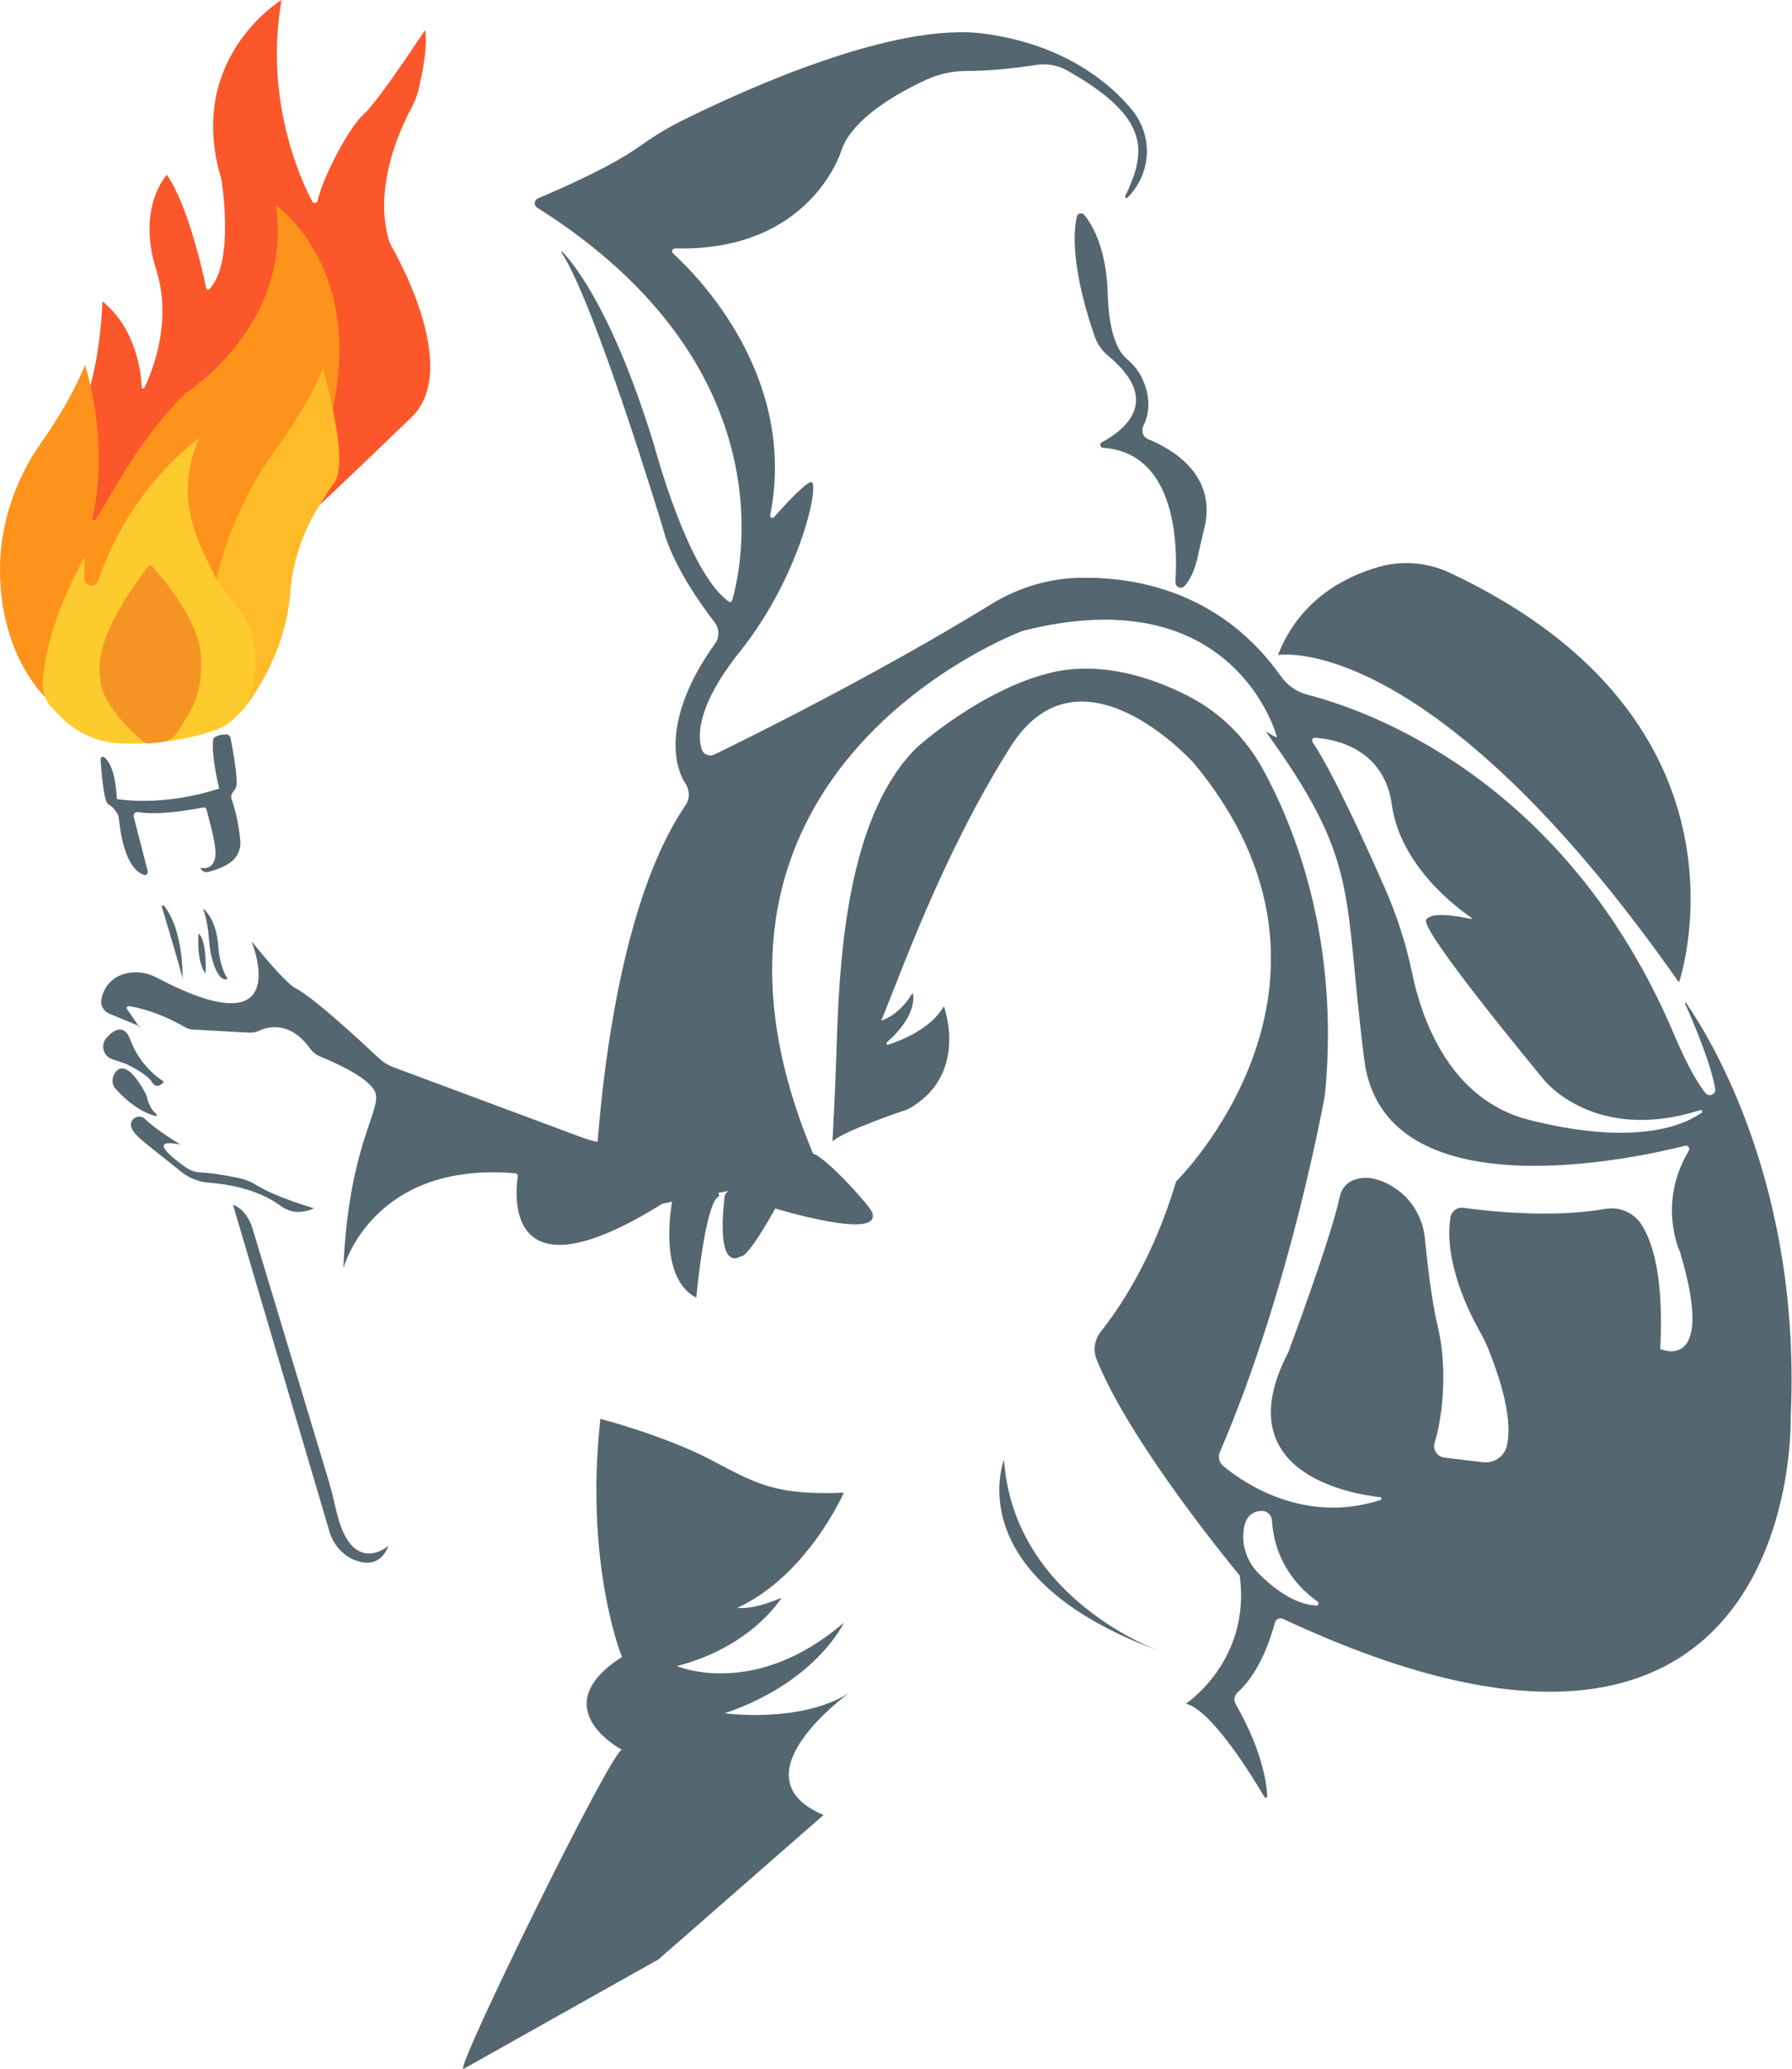 <?xml version="1.0" encoding="UTF-8"?>
<svg id="_Шар_2" data-name="Шар 2" xmlns="http://www.w3.org/2000/svg" viewBox="0 0 80.53 92.95">
  <defs>
    <style>
      .cls-1 {
        fill: #546670;
      }

      .cls-2 {
        fill: #ffbc28;
      }

      .cls-3 {
        fill: #fb572a;
      }

      .cls-4 {
        fill: #fe931c;
      }

      .cls-5 {
        fill: #f49423;
      }

      .cls-6 {
        fill: #fecb2e;
      }
    </style>
  </defs>
  <g id="_Шар_1-2" data-name="Шар 1">
    <g>
      <path class="cls-1" d="M20.81,92.95c-.18-.34,6.66-14.3,7.14-14.33,0,0-3.57-1.87,0-4.17,0,0-1.69-4.11-.97-10.7,0,0,2.93.77,4.98,1.85s2.88,1.59,5.96,1.47c0,0-1.63,3.72-4.78,5.17,0,0,.59.14,1.98-.45,0,0-1.3,2.19-4.7,3.07,0,0,3.49,1.51,7.5-1.95,0,0-1.21,2.66-5.35,4.07,0,0,3.34.47,5.56-.89,0,0-5.2,3.75-1.12,5.46l-7.42,6.49-8.78,4.93Z"/>
      <path class="cls-1" d="M52.15,74.2s-6.6-2.3-7.03-8.61c0,0-2.12,5.27,7.03,8.61Z"/>
      <path class="cls-1" d="M15.96,70.1c1.17.47,1.49-.64,1.49-.64,0,0-1.65,1.44-2.34-1.59-.11-.47-.22-.94-.36-1.4l-3.39-11.23s-.2-.85-.89-1.11l4.33,14.67c.17.59.59,1.08,1.16,1.31Z"/>
      <path class="cls-1" d="M8.13,51.44s-1.13-.68-1.61-1.16c-.28-.28-.76.02-.61.39.15.4.77.79,2.22,1.97.36.29.8.47,1.26.5.8.06,2.17.27,3.22,1.04.26.19.57.3.89.27.2-.02.42-.06.61-.16,0,0-1.68-.48-2.57-1.03-.27-.17-.56-.28-.87-.34-.47-.1-1.15-.22-1.65-.24-.25-.01-.48-.09-.69-.24-.62-.44-1.73-1.32-.2-1.01Z"/>
      <path class="cls-1" d="M7.01,50.15c-.3-.07-.98-.31-1.81-1.22-.16-.18-.19-.44-.07-.66.19-.34.6-.59,1.38.8.05.09.09.19.11.29.04.17.15.49.42.71.03.03,0,.08-.03.07Z"/>
      <path class="cls-1" d="M7.36,48.6s-1.04-.62-1.49-1.85c-.29-.8-.78-.46-1.08-.12-.27.3-.17.78.2.94.08.03.17.07.28.1.17.05.35.11.51.19.34.17.88.48,1.04.75.24.4.54,0,.54,0Z"/>
      <path class="cls-1" d="M6.27,46.16l-.56-.82c-.04-.06,0-.14.08-.13.37.05,1.29.24,2.54.95.11.06.22.1.35.1l2.52.14c.15,0,.31-.02.45-.09.4-.19,1.39-.45,2.3.82.1.15.25.26.41.33.64.26,2.24.96,2.5,1.61.32.81-1.19,2.32-1.43,7.92,0,0,1.27-4.83,7.73-4.27.07,0,.12.07.11.14-.13.88-.6,5.83,6.91.96.02-.01.05,0,.05.03-.1.51-.62,3.58,1.06,4.46,0,0,.38-4.18.99-4.54.34-.2-1.51-1.09-2.32-.93-.14.03-.27-.03-.33-.16-.2-.41-.8-1.16-2.49-1.33-.31-.03-.61-.11-.9-.21l-8.54-3.18c-.25-.09-.49-.24-.68-.42-.79-.74-2.93-2.73-3.76-3.15-.44-.23-1.72-1.8-1.94-2.08,0,0-.02,0-.01,0,.2.51,1.7,4.76-4.26,1.62-.41-.22-.89-.3-1.35-.2s-.97.4-1.14,1.14c-.06.28.08.56.34.67l1.4.58Z"/>
      <path class="cls-1" d="M35.87,51.99c.24-.21.58-.24.85-.07.74.46,2.36,2.26,2.47,2.55.5,1.31-4.35-.17-4.35-.17,0,0-1.24,2.27-1.57,2.15,0,0-1.12.85-.7-2.75,0,0,.73-1.18,2.24-.79l1.06-.93Z"/>
      <path class="cls-1" d="M7.36,40.68s-.11,0-.09.05c.22.74.93,3.1.93,3.24,0,.16.11-2.1-.84-3.29Z"/>
      <path class="cls-1" d="M8.92,41.94s-.11,1.25.32,1.81c0,0,.08-1.48-.32-1.81Z"/>
      <path class="cls-1" d="M9.17,40.86c.17.16.56.61.64,1.66.02.32.08.64.18.95.06.18.14.36.22.47.02.02.01.06-.02.06-.11.03-.39,0-.63-.82-.09-.29-.14-.59-.16-.9-.03-.36-.1-1.01-.26-1.4-.01-.03.02-.05.04-.03Z"/>
      <path class="cls-1" d="M6.48,39.31c-.32-.09-.93-.53-1.14-2.54-.01-.1-.04-.19-.1-.27-.08-.12-.21-.28-.37-.36-.21-.11-.32-1.52-.35-2.02,0-.09.1-.15.17-.09.2.16.5.6.56,1.87,0,0,2,.38,4.6-.47,0,0-.39-1.56-.26-2.25,0,0,.16-.19.58-.18.09,0,.17.07.19.16.07.35.25,1.28.28,1.99,0,.15-.04.29-.14.4l-.03.04c-.08.09-.1.22-.06.33.11.3.31.98.39,1.85.04.41-.16.8-.5,1.02-.22.14-.52.28-.95.39-.15.04-.3-.05-.35-.19h0s.55.16.67-.45c.07-.38-.1-1.09-.39-2.17-.02-.06-.08-.1-.14-.09-.42.08-1.96.37-2.94.21-.12-.02-.22.09-.19.21l.63,2.45c.02.1-.06.19-.16.16Z"/>
      <g>
        <path class="cls-3" d="M14.22,22.82s1.14-1.05,4.27-4.07c2.34-2.26-.93-7.74-.93-7.74,0,0-1.11-2.34.97-6.24.12-.22.21-.46.27-.71.16-.67.44-1.99.3-2.71,0,0-2.1,3.21-2.78,3.81-.61.54-1.79,2.73-2.05,3.86-.03.12-.19.14-.24.03-.57-1.08-2.15-4.61-1.38-9.05,0,0-4.35,2.62-2.7,8.06,0,0,.62,3.74-.55,4.94-.04.04-.12.02-.13-.04-.14-.67-.81-3.71-1.77-5.11,0,0-1.37,1.45-.48,4.27.74,2.34-.19,4.6-.53,5.3-.03.06-.12.04-.12-.02-.03-.69-.26-2.65-1.77-3.86,0,0-.08,4.63-1.85,6.38s1.09,5.87,1.09,5.87l10.4-2.98Z"/>
        <path class="cls-4" d="M12.41,9.23s4.15,2.86,2.42,9.68-5.08,10.49-5.08,10.49l-7.66,1.98S0,29.53,0,25.58c0-2.04.68-4.02,1.85-5.69.65-.92,1.44-2.18,1.97-3.49,0,0,1.13,3.36.34,6.87-.02.09.1.15.15.06.83-1.36,2.13-3.83,4.06-5.69,0,0,4.8-3.02,4.03-8.43Z"/>
        <path class="cls-2" d="M11.1,31.66c.72-.99,1.77-2.78,1.94-5,.1-1.36.53-2.67,1.24-3.84.27-.45.54-.86.74-1.13.68-.89-.38-4.65-.52-5.12-.02.04-.49,1.4-2.06,3.55-.86,1.18-1.56,2.46-2.07,3.82-.26.7-.5,1.44-.64,2.1"/>
        <path class="cls-6" d="M9.72,26.04c-.52-1.23-2.08-3.41-.77-6.35,0,0-3.06,2.09-4.54,6.4-.12.34-.62.26-.62-.1,0-.44.02-.82.05-1,0,0-1.75,2.85-1.92,5.69-.02.39.11.77.37,1.07.15.17.33.36.54.56.73.69,1.68,1.08,2.68,1.1s2.45-.05,3.91-.52c.63-.2.83-.28,1.6-1.11.13-.14,1.01-2.55-.1-4.15l-1.19-1.58Z"/>
        <path class="cls-5" d="M6.67,25.43s.11-.05.15,0c.39.43,2.07,2.35,2.2,3.96.14,1.66-.35,2.43-1.06,3.53-.14.22-.38.37-.65.41l-.56.07c-.12.02-.25-.02-.34-.1-.44-.38-1.69-1.52-1.87-2.56-.17-.94-.18-2.24,2.12-5.3Z"/>
      </g>
      <path class="cls-1" d="M75.45,44.15s4.04-11.69-10.31-18.42c-.99-.46-2.12-.56-3.17-.26-1.52.43-3.57,1.47-4.54,3.96,0,0,6.85-1.21,18.02,14.71Z"/>
      <path class="cls-1" d="M75.81,45.05s-.11,0-.08.05c.93,2.11,1.25,3.23,1.35,3.82.04.25-.28.39-.44.19-.73-.92-1.38-2.58-1.67-3.23-4.92-10.99-13.58-13.99-16.2-14.66-.49-.13-.92-.42-1.21-.84-2.69-3.78-6.47-4.46-8.99-4.42-1.43.02-2.81.44-4.03,1.19-5.14,3.16-10.95,6.03-12.43,6.75-.23.11-.51,0-.58-.25-.19-.62-.19-1.98,1.72-4.37,2.81-3.52,3.63-7.78,3.18-7.62-.33.12-1.22,1.09-1.65,1.58-.07.07-.19.01-.17-.08,1.23-6.18-3.19-10.7-4.36-11.77-.09-.08-.03-.23.09-.23,6.09.16,7.46-4.37,7.46-4.37.47-1.45,2.53-2.61,3.81-3.2.56-.26,1.18-.4,1.8-.4,1.16,0,2.38-.15,3.13-.27.5-.08,1.01.01,1.44.26,3.79,2.14,3.51,3.68,2.59,5.63-.03.07.05.12.1.07.56-.57.78-1.2.85-1.74.1-.81-.16-1.62-.68-2.24-.85-1.03-2.89-2.9-6.64-3.39-4.03-.53-10.69,2.49-13.57,3.92-.68.34-1.32.74-1.94,1.18-1.23.88-3.55,1.9-4.51,2.3-.18.07-.2.32-.04.42,11.43,7.21,9.11,16.48,8.76,17.65-.02.07-.1.09-.15.05-1.84-1.29-3.35-7.01-3.35-7.01-1.79-5.85-3.52-8.07-4.13-8.71-.02-.02-.06,0-.04.03,1.5,2.26,4.53,12.29,4.53,12.29.42,1.7,1.72,3.51,2.36,4.34.21.27.22.66.02.94-2.38,3.32-1.86,5.51-1.34,6.29.2.3.21.69,0,.99-3.97,5.85-4.12,18.49-4.12,18.49l10.24-1.98c-8.22-17.97,9.03-24.35,9.03-24.35,9.11-2.33,11.24,4.09,11.43,4.75,0,.02-.02.04-.03.03l-.47-.26c4.29,5.93,3.46,7.17,4.43,14.76.89,6.92,12.21,4.41,14.42,3.85.13-.03.23.11.16.23-1.43,2.38-.39,4.55-.39,4.55,1.65,5.52-.89,4.35-.89,4.35.16-3.12-.31-4.73-.82-5.55-.34-.56-1-.86-1.65-.74-2.43.42-5.28.1-6.38-.05-.28-.04-.54.16-.58.44-.3,1.98.83,4.24,1.29,5.06.16.28.3.57.42.86.93,2.32.99,3.61.83,4.32-.11.5-.6.82-1.1.75l-1.72-.21c-.32-.04-.52-.36-.43-.66.43-1.43.54-3.56.15-5.18-.28-1.17-.48-2.9-.59-4.02-.09-.89-.55-1.7-1.29-2.21-.83-.57-1.47-.56-1.88-.41-.34.12-.58.41-.65.75-.4,1.89-2.32,7.01-2.32,7.01-2.8,5.38,2.75,6.35,4.13,6.5.07,0,.08.11.01.13-3.44,1.11-6.17-.79-7.06-1.53-.19-.15-.24-.41-.15-.63,3.2-7.42,4.72-16.05,4.72-16.05.69-7.04-1.42-12.15-2.81-14.67-.75-1.36-1.88-2.48-3.25-3.2-1.74-.92-4.02-1.6-6.15-1.12-3.18.73-6.09,3.35-6.09,3.35-3,2.9-3.49,8.79-3.63,13.06-.07,2.38-.2,4.68-.2,4.68.48-.48,3.39-1.45,3.39-1.45,2.67-1.47,1.7-4.38,1.62-4.62,0,0-.01,0-.01,0-.59,1.02-1.92,1.53-2.49,1.72-.06.02-.11-.06-.06-.11,1.24-1.1,1.21-1.92,1.17-2.16,0-.03-.04-.03-.06,0-.52.87-1.18,1.12-1.34,1.18-.01,0-.03,0-.02-.02.85-2,2.66-7.29,5.79-12.26,3.14-5,8.26.73,8.26.73,8.22,9.92-.81,18.79-.81,18.79-1.04,3.52-2.62,5.79-3.38,6.74-.28.35-.36.83-.19,1.25,1.54,3.85,6.43,9.71,6.43,9.71.52,3.83-2.42,5.76-2.42,5.76,1.17.28,3.01,3.31,3.53,4.19.04.06.13.03.13-.04-.1-1.69-1.02-3.44-1.42-4.13-.1-.18-.06-.4.09-.53,1.02-.93,1.5-2.48,1.67-3.13.04-.16.22-.24.37-.17,23.37,10.94,22.81-9.05,22.81-9.05.49-10.36-3.58-17.01-4.69-18.61ZM59.15,72.14c-1.01-.05-1.96-.82-2.56-1.41-.51-.5-.78-1.2-.71-1.91.07-.78.5-.93.84-.93.24,0,.42.19.44.43.13,2.09,1.46,3.23,2.05,3.64.08.06.04.19-.06.18ZM76.46,50c-.71.51-2.87,1.55-7.74.32-3.6-.91-4.85-4.58-5.27-6.64-.27-1.29-.68-2.55-1.21-3.76-.95-2.16-2.35-5.22-3.25-6.57-.06-.09,0-.21.11-.2.78.05,3.09.41,3.45,3.02.39,2.76,2.96,4.65,3.58,5.07.03.02,0,.06-.02.05-.46-.1-1.79-.36-2.02.04-.28.48,5.32,7.22,5.32,7.22,0,0,2.27,2.84,6.99,1.33.08-.03.13.08.07.13Z"/>
      <path class="cls-1" d="M52.82,26.16c.1-1.48.12-5.8-3.25-6.04-.14,0-.17-.19-.05-.25.99-.53,2.74-1.86.27-3.89-.26-.22-.46-.5-.58-.82-.39-1.1-1.19-3.7-.82-5.42.03-.16.23-.21.34-.08.36.44.99,1.51,1.05,3.53s.55,2.67.85,2.93.55.55.71.91c.25.54.43,1.32.04,2.11-.11.23-.01.51.23.6,1.01.41,3.15,1.59,2.49,4.08-.09.36-.17.72-.25,1.08-.09.44-.26,1.04-.62,1.43-.15.16-.42.05-.4-.17Z"/>
    </g>
  </g>
</svg>